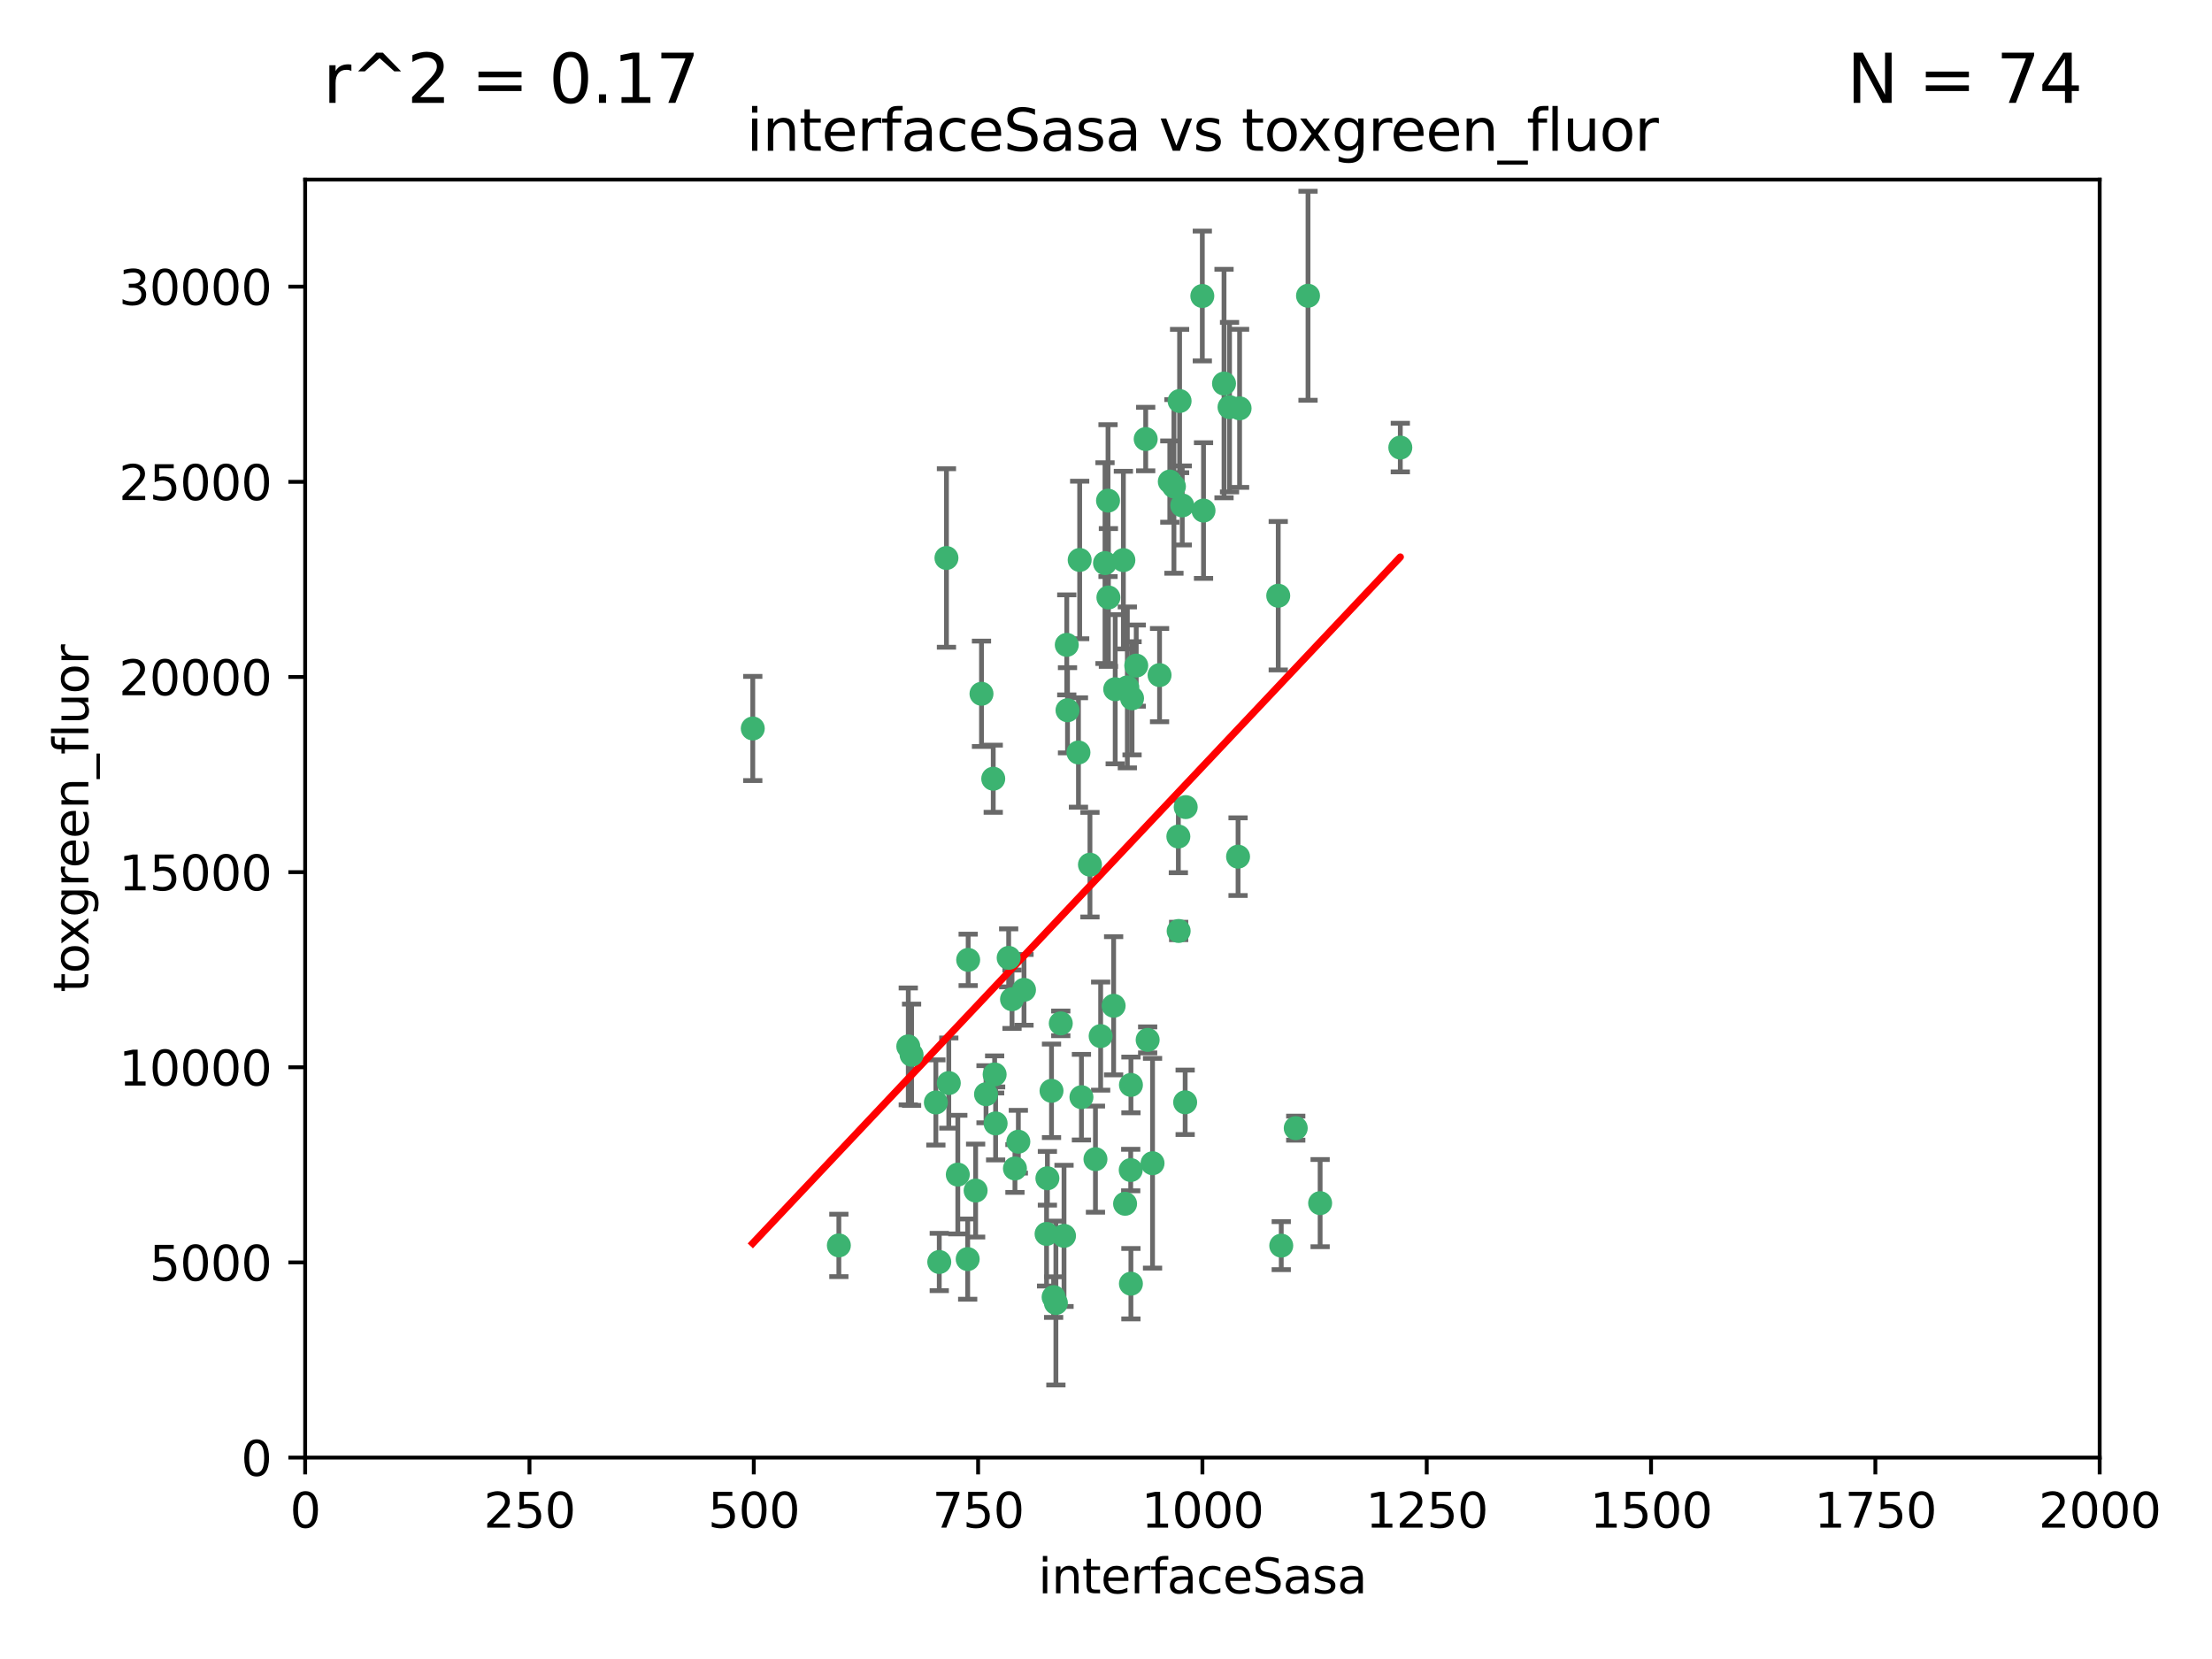 <?xml version="1.0" encoding="utf-8" standalone="no"?>
<!DOCTYPE svg PUBLIC "-//W3C//DTD SVG 1.1//EN"
  "http://www.w3.org/Graphics/SVG/1.1/DTD/svg11.dtd">
<svg xmlns:xlink="http://www.w3.org/1999/xlink" width="460.8pt" height="345.6pt" viewBox="0 0 460.8 345.6" xmlns="http://www.w3.org/2000/svg" version="1.1">
 <defs>
  <style type="text/css">*{stroke-linejoin: round; stroke-linecap: butt}</style>
 </defs>
 <g id="figure_1">
  <g id="patch_1">
   <path d="M 0 345.6 
L 460.8 345.6 
L 460.8 0 
L 0 0 
z
" style="fill: #ffffff"/>
  </g>
  <g id="axes_1">
   <g id="patch_2">
    <path d="M 63.571 303.64 
L 437.4 303.64 
L 437.4 37.411 
L 63.571 37.411 
z
" style="fill: #ffffff"/>
   </g>
   <g id="PathCollection_1">
    <defs>
     <path id="m6d97b5ea8d" d="M 0 1.118 
C 0.297 1.118 0.581 1 0.791 0.791 
C 1 0.581 1.118 0.297 1.118 0 
C 1.118 -0.297 1 -0.581 0.791 -0.791 
C 0.581 -1 0.297 -1.118 0 -1.118 
C -0.297 -1.118 -0.581 -1 -0.791 -0.791 
C -1 -0.581 -1.118 -0.297 -1.118 0 
C -1.118 0.297 -1 0.581 -0.791 0.791 
C -0.581 1 -0.297 1.118 0 1.118 
z
" style="stroke: #3cb371"/>
    </defs>
    <g clip-path="url(#p0248b4ff15)">
     <use xlink:href="#m6d97b5ea8d" x="243.693" y="100.319" style="fill: #3cb371; stroke: #3cb371"/>
     <use xlink:href="#m6d97b5ea8d" x="272.484" y="61.614" style="fill: #3cb371; stroke: #3cb371"/>
     <use xlink:href="#m6d97b5ea8d" x="266.28" y="124.1" style="fill: #3cb371; stroke: #3cb371"/>
     <use xlink:href="#m6d97b5ea8d" x="250.716" y="106.358" style="fill: #3cb371; stroke: #3cb371"/>
     <use xlink:href="#m6d97b5ea8d" x="254.987" y="79.9" style="fill: #3cb371; stroke: #3cb371"/>
     <use xlink:href="#m6d97b5ea8d" x="174.75" y="259.442" style="fill: #3cb371; stroke: #3cb371"/>
     <use xlink:href="#m6d97b5ea8d" x="258.229" y="85.062" style="fill: #3cb371; stroke: #3cb371"/>
     <use xlink:href="#m6d97b5ea8d" x="241.557" y="140.634" style="fill: #3cb371; stroke: #3cb371"/>
     <use xlink:href="#m6d97b5ea8d" x="230.194" y="117.306" style="fill: #3cb371; stroke: #3cb371"/>
     <use xlink:href="#m6d97b5ea8d" x="246.284" y="105.288" style="fill: #3cb371; stroke: #3cb371"/>
     <use xlink:href="#m6d97b5ea8d" x="244.553" y="101.33" style="fill: #3cb371; stroke: #3cb371"/>
     <use xlink:href="#m6d97b5ea8d" x="229.286" y="215.839" style="fill: #3cb371; stroke: #3cb371"/>
     <use xlink:href="#m6d97b5ea8d" x="232.318" y="143.574" style="fill: #3cb371; stroke: #3cb371"/>
     <use xlink:href="#m6d97b5ea8d" x="256.134" y="84.817" style="fill: #3cb371; stroke: #3cb371"/>
     <use xlink:href="#m6d97b5ea8d" x="234.02" y="116.682" style="fill: #3cb371; stroke: #3cb371"/>
     <use xlink:href="#m6d97b5ea8d" x="238.669" y="91.463" style="fill: #3cb371; stroke: #3cb371"/>
     <use xlink:href="#m6d97b5ea8d" x="245.731" y="83.54" style="fill: #3cb371; stroke: #3cb371"/>
     <use xlink:href="#m6d97b5ea8d" x="227.058" y="180.131" style="fill: #3cb371; stroke: #3cb371"/>
     <use xlink:href="#m6d97b5ea8d" x="266.908" y="259.488" style="fill: #3cb371; stroke: #3cb371"/>
     <use xlink:href="#m6d97b5ea8d" x="222.381" y="147.962" style="fill: #3cb371; stroke: #3cb371"/>
     <use xlink:href="#m6d97b5ea8d" x="269.927" y="235.012" style="fill: #3cb371; stroke: #3cb371"/>
     <use xlink:href="#m6d97b5ea8d" x="240.095" y="242.324" style="fill: #3cb371; stroke: #3cb371"/>
     <use xlink:href="#m6d97b5ea8d" x="291.711" y="93.237" style="fill: #3cb371; stroke: #3cb371"/>
     <use xlink:href="#m6d97b5ea8d" x="224.916" y="116.65" style="fill: #3cb371; stroke: #3cb371"/>
     <use xlink:href="#m6d97b5ea8d" x="250.465" y="61.664" style="fill: #3cb371; stroke: #3cb371"/>
     <use xlink:href="#m6d97b5ea8d" x="204.462" y="144.527" style="fill: #3cb371; stroke: #3cb371"/>
     <use xlink:href="#m6d97b5ea8d" x="201.688" y="199.958" style="fill: #3cb371; stroke: #3cb371"/>
     <use xlink:href="#m6d97b5ea8d" x="228.204" y="241.471" style="fill: #3cb371; stroke: #3cb371"/>
     <use xlink:href="#m6d97b5ea8d" x="210.123" y="199.541" style="fill: #3cb371; stroke: #3cb371"/>
     <use xlink:href="#m6d97b5ea8d" x="222.228" y="134.337" style="fill: #3cb371; stroke: #3cb371"/>
     <use xlink:href="#m6d97b5ea8d" x="230.822" y="104.293" style="fill: #3cb371; stroke: #3cb371"/>
     <use xlink:href="#m6d97b5ea8d" x="224.662" y="156.754" style="fill: #3cb371; stroke: #3cb371"/>
     <use xlink:href="#m6d97b5ea8d" x="275.007" y="250.635" style="fill: #3cb371; stroke: #3cb371"/>
     <use xlink:href="#m6d97b5ea8d" x="236.699" y="138.657" style="fill: #3cb371; stroke: #3cb371"/>
     <use xlink:href="#m6d97b5ea8d" x="230.901" y="124.464" style="fill: #3cb371; stroke: #3cb371"/>
     <use xlink:href="#m6d97b5ea8d" x="234.375" y="250.767" style="fill: #3cb371; stroke: #3cb371"/>
     <use xlink:href="#m6d97b5ea8d" x="221.654" y="257.451" style="fill: #3cb371; stroke: #3cb371"/>
     <use xlink:href="#m6d97b5ea8d" x="212.14" y="237.838" style="fill: #3cb371; stroke: #3cb371"/>
     <use xlink:href="#m6d97b5ea8d" x="195.666" y="262.896" style="fill: #3cb371; stroke: #3cb371"/>
     <use xlink:href="#m6d97b5ea8d" x="245.473" y="174.261" style="fill: #3cb371; stroke: #3cb371"/>
     <use xlink:href="#m6d97b5ea8d" x="206.91" y="162.223" style="fill: #3cb371; stroke: #3cb371"/>
     <use xlink:href="#m6d97b5ea8d" x="235.596" y="226.007" style="fill: #3cb371; stroke: #3cb371"/>
     <use xlink:href="#m6d97b5ea8d" x="235.59" y="267.417" style="fill: #3cb371; stroke: #3cb371"/>
     <use xlink:href="#m6d97b5ea8d" x="201.587" y="262.293" style="fill: #3cb371; stroke: #3cb371"/>
     <use xlink:href="#m6d97b5ea8d" x="219.488" y="270.21" style="fill: #3cb371; stroke: #3cb371"/>
     <use xlink:href="#m6d97b5ea8d" x="189.211" y="217.987" style="fill: #3cb371; stroke: #3cb371"/>
     <use xlink:href="#m6d97b5ea8d" x="203.241" y="248.016" style="fill: #3cb371; stroke: #3cb371"/>
     <use xlink:href="#m6d97b5ea8d" x="219.05" y="227.238" style="fill: #3cb371; stroke: #3cb371"/>
     <use xlink:href="#m6d97b5ea8d" x="245.536" y="193.94" style="fill: #3cb371; stroke: #3cb371"/>
     <use xlink:href="#m6d97b5ea8d" x="239.078" y="216.63" style="fill: #3cb371; stroke: #3cb371"/>
     <use xlink:href="#m6d97b5ea8d" x="231.989" y="209.522" style="fill: #3cb371; stroke: #3cb371"/>
     <use xlink:href="#m6d97b5ea8d" x="220.981" y="213.19" style="fill: #3cb371; stroke: #3cb371"/>
     <use xlink:href="#m6d97b5ea8d" x="213.318" y="206.203" style="fill: #3cb371; stroke: #3cb371"/>
     <use xlink:href="#m6d97b5ea8d" x="235.826" y="145.468" style="fill: #3cb371; stroke: #3cb371"/>
     <use xlink:href="#m6d97b5ea8d" x="246.891" y="229.628" style="fill: #3cb371; stroke: #3cb371"/>
     <use xlink:href="#m6d97b5ea8d" x="257.91" y="178.461" style="fill: #3cb371; stroke: #3cb371"/>
     <use xlink:href="#m6d97b5ea8d" x="194.959" y="229.663" style="fill: #3cb371; stroke: #3cb371"/>
     <use xlink:href="#m6d97b5ea8d" x="218.192" y="245.459" style="fill: #3cb371; stroke: #3cb371"/>
     <use xlink:href="#m6d97b5ea8d" x="247.005" y="168.134" style="fill: #3cb371; stroke: #3cb371"/>
     <use xlink:href="#m6d97b5ea8d" x="219.963" y="271.445" style="fill: #3cb371; stroke: #3cb371"/>
     <use xlink:href="#m6d97b5ea8d" x="189.899" y="219.726" style="fill: #3cb371; stroke: #3cb371"/>
     <use xlink:href="#m6d97b5ea8d" x="210.824" y="208.158" style="fill: #3cb371; stroke: #3cb371"/>
     <use xlink:href="#m6d97b5ea8d" x="205.407" y="227.947" style="fill: #3cb371; stroke: #3cb371"/>
     <use xlink:href="#m6d97b5ea8d" x="234.846" y="143.2" style="fill: #3cb371; stroke: #3cb371"/>
     <use xlink:href="#m6d97b5ea8d" x="197.163" y="116.24" style="fill: #3cb371; stroke: #3cb371"/>
     <use xlink:href="#m6d97b5ea8d" x="225.284" y="228.56" style="fill: #3cb371; stroke: #3cb371"/>
     <use xlink:href="#m6d97b5ea8d" x="218.019" y="257.051" style="fill: #3cb371; stroke: #3cb371"/>
     <use xlink:href="#m6d97b5ea8d" x="211.432" y="243.416" style="fill: #3cb371; stroke: #3cb371"/>
     <use xlink:href="#m6d97b5ea8d" x="199.529" y="244.691" style="fill: #3cb371; stroke: #3cb371"/>
     <use xlink:href="#m6d97b5ea8d" x="235.549" y="243.742" style="fill: #3cb371; stroke: #3cb371"/>
     <use xlink:href="#m6d97b5ea8d" x="197.651" y="225.621" style="fill: #3cb371; stroke: #3cb371"/>
     <use xlink:href="#m6d97b5ea8d" x="207.406" y="234.031" style="fill: #3cb371; stroke: #3cb371"/>
     <use xlink:href="#m6d97b5ea8d" x="207.202" y="223.827" style="fill: #3cb371; stroke: #3cb371"/>
     <use xlink:href="#m6d97b5ea8d" x="156.817" y="151.755" style="fill: #3cb371; stroke: #3cb371"/>
    </g>
   </g>
   <g id="matplotlib.axis_1">
    <g id="xtick_1">
     <g id="line2d_1">
      <defs>
       <path id="m5bcdd6814c" d="M 0 0 
L 0 3.5 
" style="stroke: #000000; stroke-width: 0.8"/>
      </defs>
      <g>
       <use xlink:href="#m5bcdd6814c" x="63.571" y="303.64" style="stroke: #000000; stroke-width: 0.8"/>
      </g>
     </g>
     <g id="text_1">
      <!-- 0 -->
      <g transform="translate(60.39 318.238)scale(0.1 -0.1)">
       <defs>
        <path id="DejaVuSans-30" d="M 2034 4250 
Q 1547 4250 1301 3770 
Q 1056 3291 1056 2328 
Q 1056 1369 1301 889 
Q 1547 409 2034 409 
Q 2525 409 2770 889 
Q 3016 1369 3016 2328 
Q 3016 3291 2770 3770 
Q 2525 4250 2034 4250 
z
M 2034 4750 
Q 2819 4750 3233 4129 
Q 3647 3509 3647 2328 
Q 3647 1150 3233 529 
Q 2819 -91 2034 -91 
Q 1250 -91 836 529 
Q 422 1150 422 2328 
Q 422 3509 836 4129 
Q 1250 4750 2034 4750 
z
" transform="scale(0.016)"/>
       </defs>
       <use xlink:href="#DejaVuSans-30"/>
      </g>
     </g>
    </g>
    <g id="xtick_2">
     <g id="line2d_2">
      <g>
       <use xlink:href="#m5bcdd6814c" x="110.3" y="303.64" style="stroke: #000000; stroke-width: 0.8"/>
      </g>
     </g>
     <g id="text_2">
      <!-- 250 -->
      <g transform="translate(100.756 318.238)scale(0.1 -0.1)">
       <defs>
        <path id="DejaVuSans-32" d="M 1228 531 
L 3431 531 
L 3431 0 
L 469 0 
L 469 531 
Q 828 903 1448 1529 
Q 2069 2156 2228 2338 
Q 2531 2678 2651 2914 
Q 2772 3150 2772 3378 
Q 2772 3750 2511 3984 
Q 2250 4219 1831 4219 
Q 1534 4219 1204 4116 
Q 875 4013 500 3803 
L 500 4441 
Q 881 4594 1212 4672 
Q 1544 4750 1819 4750 
Q 2544 4750 2975 4387 
Q 3406 4025 3406 3419 
Q 3406 3131 3298 2873 
Q 3191 2616 2906 2266 
Q 2828 2175 2409 1742 
Q 1991 1309 1228 531 
z
" transform="scale(0.016)"/>
        <path id="DejaVuSans-35" d="M 691 4666 
L 3169 4666 
L 3169 4134 
L 1269 4134 
L 1269 2991 
Q 1406 3038 1543 3061 
Q 1681 3084 1819 3084 
Q 2600 3084 3056 2656 
Q 3513 2228 3513 1497 
Q 3513 744 3044 326 
Q 2575 -91 1722 -91 
Q 1428 -91 1123 -41 
Q 819 9 494 109 
L 494 744 
Q 775 591 1075 516 
Q 1375 441 1709 441 
Q 2250 441 2565 725 
Q 2881 1009 2881 1497 
Q 2881 1984 2565 2268 
Q 2250 2553 1709 2553 
Q 1456 2553 1204 2497 
Q 953 2441 691 2322 
L 691 4666 
z
" transform="scale(0.016)"/>
       </defs>
       <use xlink:href="#DejaVuSans-32"/>
       <use xlink:href="#DejaVuSans-35" x="63.623"/>
       <use xlink:href="#DejaVuSans-30" x="127.246"/>
      </g>
     </g>
    </g>
    <g id="xtick_3">
     <g id="line2d_3">
      <g>
       <use xlink:href="#m5bcdd6814c" x="157.028" y="303.64" style="stroke: #000000; stroke-width: 0.8"/>
      </g>
     </g>
     <g id="text_3">
      <!-- 500 -->
      <g transform="translate(147.485 318.238)scale(0.1 -0.1)">
       <use xlink:href="#DejaVuSans-35"/>
       <use xlink:href="#DejaVuSans-30" x="63.623"/>
       <use xlink:href="#DejaVuSans-30" x="127.246"/>
      </g>
     </g>
    </g>
    <g id="xtick_4">
     <g id="line2d_4">
      <g>
       <use xlink:href="#m5bcdd6814c" x="203.757" y="303.64" style="stroke: #000000; stroke-width: 0.8"/>
      </g>
     </g>
     <g id="text_4">
      <!-- 750 -->
      <g transform="translate(194.213 318.238)scale(0.1 -0.1)">
       <defs>
        <path id="DejaVuSans-37" d="M 525 4666 
L 3525 4666 
L 3525 4397 
L 1831 0 
L 1172 0 
L 2766 4134 
L 525 4134 
L 525 4666 
z
" transform="scale(0.016)"/>
       </defs>
       <use xlink:href="#DejaVuSans-37"/>
       <use xlink:href="#DejaVuSans-35" x="63.623"/>
       <use xlink:href="#DejaVuSans-30" x="127.246"/>
      </g>
     </g>
    </g>
    <g id="xtick_5">
     <g id="line2d_5">
      <g>
       <use xlink:href="#m5bcdd6814c" x="250.486" y="303.64" style="stroke: #000000; stroke-width: 0.8"/>
      </g>
     </g>
     <g id="text_5">
      <!-- 1000 -->
      <g transform="translate(237.761 318.238)scale(0.1 -0.1)">
       <defs>
        <path id="DejaVuSans-31" d="M 794 531 
L 1825 531 
L 1825 4091 
L 703 3866 
L 703 4441 
L 1819 4666 
L 2450 4666 
L 2450 531 
L 3481 531 
L 3481 0 
L 794 0 
L 794 531 
z
" transform="scale(0.016)"/>
       </defs>
       <use xlink:href="#DejaVuSans-31"/>
       <use xlink:href="#DejaVuSans-30" x="63.623"/>
       <use xlink:href="#DejaVuSans-30" x="127.246"/>
       <use xlink:href="#DejaVuSans-30" x="190.869"/>
      </g>
     </g>
    </g>
    <g id="xtick_6">
     <g id="line2d_6">
      <g>
       <use xlink:href="#m5bcdd6814c" x="297.214" y="303.64" style="stroke: #000000; stroke-width: 0.8"/>
      </g>
     </g>
     <g id="text_6">
      <!-- 1250 -->
      <g transform="translate(284.489 318.238)scale(0.1 -0.1)">
       <use xlink:href="#DejaVuSans-31"/>
       <use xlink:href="#DejaVuSans-32" x="63.623"/>
       <use xlink:href="#DejaVuSans-35" x="127.246"/>
       <use xlink:href="#DejaVuSans-30" x="190.869"/>
      </g>
     </g>
    </g>
    <g id="xtick_7">
     <g id="line2d_7">
      <g>
       <use xlink:href="#m5bcdd6814c" x="343.943" y="303.64" style="stroke: #000000; stroke-width: 0.8"/>
      </g>
     </g>
     <g id="text_7">
      <!-- 1500 -->
      <g transform="translate(331.218 318.238)scale(0.1 -0.1)">
       <use xlink:href="#DejaVuSans-31"/>
       <use xlink:href="#DejaVuSans-35" x="63.623"/>
       <use xlink:href="#DejaVuSans-30" x="127.246"/>
       <use xlink:href="#DejaVuSans-30" x="190.869"/>
      </g>
     </g>
    </g>
    <g id="xtick_8">
     <g id="line2d_8">
      <g>
       <use xlink:href="#m5bcdd6814c" x="390.671" y="303.64" style="stroke: #000000; stroke-width: 0.8"/>
      </g>
     </g>
     <g id="text_8">
      <!-- 1750 -->
      <g transform="translate(377.946 318.238)scale(0.1 -0.1)">
       <use xlink:href="#DejaVuSans-31"/>
       <use xlink:href="#DejaVuSans-37" x="63.623"/>
       <use xlink:href="#DejaVuSans-35" x="127.246"/>
       <use xlink:href="#DejaVuSans-30" x="190.869"/>
      </g>
     </g>
    </g>
    <g id="xtick_9">
     <g id="line2d_9">
      <g>
       <use xlink:href="#m5bcdd6814c" x="437.4" y="303.64" style="stroke: #000000; stroke-width: 0.8"/>
      </g>
     </g>
     <g id="text_9">
      <!-- 2000 -->
      <g transform="translate(424.675 318.238)scale(0.1 -0.1)">
       <use xlink:href="#DejaVuSans-32"/>
       <use xlink:href="#DejaVuSans-30" x="63.623"/>
       <use xlink:href="#DejaVuSans-30" x="127.246"/>
       <use xlink:href="#DejaVuSans-30" x="190.869"/>
      </g>
     </g>
    </g>
    <g id="text_10">
     <!-- interfaceSasa -->
     <g transform="translate(216.279 331.917)scale(0.1 -0.1)">
      <defs>
       <path id="DejaVuSans-69" d="M 603 3500 
L 1178 3500 
L 1178 0 
L 603 0 
L 603 3500 
z
M 603 4863 
L 1178 4863 
L 1178 4134 
L 603 4134 
L 603 4863 
z
" transform="scale(0.016)"/>
       <path id="DejaVuSans-6e" d="M 3513 2113 
L 3513 0 
L 2938 0 
L 2938 2094 
Q 2938 2591 2744 2837 
Q 2550 3084 2163 3084 
Q 1697 3084 1428 2787 
Q 1159 2491 1159 1978 
L 1159 0 
L 581 0 
L 581 3500 
L 1159 3500 
L 1159 2956 
Q 1366 3272 1645 3428 
Q 1925 3584 2291 3584 
Q 2894 3584 3203 3211 
Q 3513 2838 3513 2113 
z
" transform="scale(0.016)"/>
       <path id="DejaVuSans-74" d="M 1172 4494 
L 1172 3500 
L 2356 3500 
L 2356 3053 
L 1172 3053 
L 1172 1153 
Q 1172 725 1289 603 
Q 1406 481 1766 481 
L 2356 481 
L 2356 0 
L 1766 0 
Q 1100 0 847 248 
Q 594 497 594 1153 
L 594 3053 
L 172 3053 
L 172 3500 
L 594 3500 
L 594 4494 
L 1172 4494 
z
" transform="scale(0.016)"/>
       <path id="DejaVuSans-65" d="M 3597 1894 
L 3597 1613 
L 953 1613 
Q 991 1019 1311 708 
Q 1631 397 2203 397 
Q 2534 397 2845 478 
Q 3156 559 3463 722 
L 3463 178 
Q 3153 47 2828 -22 
Q 2503 -91 2169 -91 
Q 1331 -91 842 396 
Q 353 884 353 1716 
Q 353 2575 817 3079 
Q 1281 3584 2069 3584 
Q 2775 3584 3186 3129 
Q 3597 2675 3597 1894 
z
M 3022 2063 
Q 3016 2534 2758 2815 
Q 2500 3097 2075 3097 
Q 1594 3097 1305 2825 
Q 1016 2553 972 2059 
L 3022 2063 
z
" transform="scale(0.016)"/>
       <path id="DejaVuSans-72" d="M 2631 2963 
Q 2534 3019 2420 3045 
Q 2306 3072 2169 3072 
Q 1681 3072 1420 2755 
Q 1159 2438 1159 1844 
L 1159 0 
L 581 0 
L 581 3500 
L 1159 3500 
L 1159 2956 
Q 1341 3275 1631 3429 
Q 1922 3584 2338 3584 
Q 2397 3584 2469 3576 
Q 2541 3569 2628 3553 
L 2631 2963 
z
" transform="scale(0.016)"/>
       <path id="DejaVuSans-66" d="M 2375 4863 
L 2375 4384 
L 1825 4384 
Q 1516 4384 1395 4259 
Q 1275 4134 1275 3809 
L 1275 3500 
L 2222 3500 
L 2222 3053 
L 1275 3053 
L 1275 0 
L 697 0 
L 697 3053 
L 147 3053 
L 147 3500 
L 697 3500 
L 697 3744 
Q 697 4328 969 4595 
Q 1241 4863 1831 4863 
L 2375 4863 
z
" transform="scale(0.016)"/>
       <path id="DejaVuSans-61" d="M 2194 1759 
Q 1497 1759 1228 1600 
Q 959 1441 959 1056 
Q 959 750 1161 570 
Q 1363 391 1709 391 
Q 2188 391 2477 730 
Q 2766 1069 2766 1631 
L 2766 1759 
L 2194 1759 
z
M 3341 1997 
L 3341 0 
L 2766 0 
L 2766 531 
Q 2569 213 2275 61 
Q 1981 -91 1556 -91 
Q 1019 -91 701 211 
Q 384 513 384 1019 
Q 384 1609 779 1909 
Q 1175 2209 1959 2209 
L 2766 2209 
L 2766 2266 
Q 2766 2663 2505 2880 
Q 2244 3097 1772 3097 
Q 1472 3097 1187 3025 
Q 903 2953 641 2809 
L 641 3341 
Q 956 3463 1253 3523 
Q 1550 3584 1831 3584 
Q 2591 3584 2966 3190 
Q 3341 2797 3341 1997 
z
" transform="scale(0.016)"/>
       <path id="DejaVuSans-63" d="M 3122 3366 
L 3122 2828 
Q 2878 2963 2633 3030 
Q 2388 3097 2138 3097 
Q 1578 3097 1268 2742 
Q 959 2388 959 1747 
Q 959 1106 1268 751 
Q 1578 397 2138 397 
Q 2388 397 2633 464 
Q 2878 531 3122 666 
L 3122 134 
Q 2881 22 2623 -34 
Q 2366 -91 2075 -91 
Q 1284 -91 818 406 
Q 353 903 353 1747 
Q 353 2603 823 3093 
Q 1294 3584 2113 3584 
Q 2378 3584 2631 3529 
Q 2884 3475 3122 3366 
z
" transform="scale(0.016)"/>
       <path id="DejaVuSans-53" d="M 3425 4513 
L 3425 3897 
Q 3066 4069 2747 4153 
Q 2428 4238 2131 4238 
Q 1616 4238 1336 4038 
Q 1056 3838 1056 3469 
Q 1056 3159 1242 3001 
Q 1428 2844 1947 2747 
L 2328 2669 
Q 3034 2534 3370 2195 
Q 3706 1856 3706 1288 
Q 3706 609 3251 259 
Q 2797 -91 1919 -91 
Q 1588 -91 1214 -16 
Q 841 59 441 206 
L 441 856 
Q 825 641 1194 531 
Q 1563 422 1919 422 
Q 2459 422 2753 634 
Q 3047 847 3047 1241 
Q 3047 1584 2836 1778 
Q 2625 1972 2144 2069 
L 1759 2144 
Q 1053 2284 737 2584 
Q 422 2884 422 3419 
Q 422 4038 858 4394 
Q 1294 4750 2059 4750 
Q 2388 4750 2728 4690 
Q 3069 4631 3425 4513 
z
" transform="scale(0.016)"/>
       <path id="DejaVuSans-73" d="M 2834 3397 
L 2834 2853 
Q 2591 2978 2328 3040 
Q 2066 3103 1784 3103 
Q 1356 3103 1142 2972 
Q 928 2841 928 2578 
Q 928 2378 1081 2264 
Q 1234 2150 1697 2047 
L 1894 2003 
Q 2506 1872 2764 1633 
Q 3022 1394 3022 966 
Q 3022 478 2636 193 
Q 2250 -91 1575 -91 
Q 1294 -91 989 -36 
Q 684 19 347 128 
L 347 722 
Q 666 556 975 473 
Q 1284 391 1588 391 
Q 1994 391 2212 530 
Q 2431 669 2431 922 
Q 2431 1156 2273 1281 
Q 2116 1406 1581 1522 
L 1381 1569 
Q 847 1681 609 1914 
Q 372 2147 372 2553 
Q 372 3047 722 3315 
Q 1072 3584 1716 3584 
Q 2034 3584 2315 3537 
Q 2597 3491 2834 3397 
z
" transform="scale(0.016)"/>
      </defs>
      <use xlink:href="#DejaVuSans-69"/>
      <use xlink:href="#DejaVuSans-6e" x="27.783"/>
      <use xlink:href="#DejaVuSans-74" x="91.162"/>
      <use xlink:href="#DejaVuSans-65" x="130.371"/>
      <use xlink:href="#DejaVuSans-72" x="191.895"/>
      <use xlink:href="#DejaVuSans-66" x="233.008"/>
      <use xlink:href="#DejaVuSans-61" x="268.213"/>
      <use xlink:href="#DejaVuSans-63" x="329.492"/>
      <use xlink:href="#DejaVuSans-65" x="384.473"/>
      <use xlink:href="#DejaVuSans-53" x="445.996"/>
      <use xlink:href="#DejaVuSans-61" x="509.473"/>
      <use xlink:href="#DejaVuSans-73" x="570.752"/>
      <use xlink:href="#DejaVuSans-61" x="622.852"/>
     </g>
    </g>
   </g>
   <g id="matplotlib.axis_2">
    <g id="ytick_1">
     <g id="line2d_10">
      <defs>
       <path id="mc11e0b6b59" d="M 0 0 
L -3.5 0 
" style="stroke: #000000; stroke-width: 0.8"/>
      </defs>
      <g>
       <use xlink:href="#mc11e0b6b59" x="63.571" y="303.64" style="stroke: #000000; stroke-width: 0.8"/>
      </g>
     </g>
     <g id="text_11">
      <!-- 0 -->
      <g transform="translate(50.209 307.439)scale(0.1 -0.1)">
       <use xlink:href="#DejaVuSans-30"/>
      </g>
     </g>
    </g>
    <g id="ytick_2">
     <g id="line2d_11">
      <g>
       <use xlink:href="#mc11e0b6b59" x="63.571" y="262.986" style="stroke: #000000; stroke-width: 0.8"/>
      </g>
     </g>
     <g id="text_12">
      <!-- 5000 -->
      <g transform="translate(31.121 266.786)scale(0.1 -0.1)">
       <use xlink:href="#DejaVuSans-35"/>
       <use xlink:href="#DejaVuSans-30" x="63.623"/>
       <use xlink:href="#DejaVuSans-30" x="127.246"/>
       <use xlink:href="#DejaVuSans-30" x="190.869"/>
      </g>
     </g>
    </g>
    <g id="ytick_3">
     <g id="line2d_12">
      <g>
       <use xlink:href="#mc11e0b6b59" x="63.571" y="222.333" style="stroke: #000000; stroke-width: 0.8"/>
      </g>
     </g>
     <g id="text_13">
      <!-- 10000 -->
      <g transform="translate(24.759 226.132)scale(0.1 -0.1)">
       <use xlink:href="#DejaVuSans-31"/>
       <use xlink:href="#DejaVuSans-30" x="63.623"/>
       <use xlink:href="#DejaVuSans-30" x="127.246"/>
       <use xlink:href="#DejaVuSans-30" x="190.869"/>
       <use xlink:href="#DejaVuSans-30" x="254.492"/>
      </g>
     </g>
    </g>
    <g id="ytick_4">
     <g id="line2d_13">
      <g>
       <use xlink:href="#mc11e0b6b59" x="63.571" y="181.679" style="stroke: #000000; stroke-width: 0.8"/>
      </g>
     </g>
     <g id="text_14">
      <!-- 15000 -->
      <g transform="translate(24.759 185.478)scale(0.1 -0.1)">
       <use xlink:href="#DejaVuSans-31"/>
       <use xlink:href="#DejaVuSans-35" x="63.623"/>
       <use xlink:href="#DejaVuSans-30" x="127.246"/>
       <use xlink:href="#DejaVuSans-30" x="190.869"/>
       <use xlink:href="#DejaVuSans-30" x="254.492"/>
      </g>
     </g>
    </g>
    <g id="ytick_5">
     <g id="line2d_14">
      <g>
       <use xlink:href="#mc11e0b6b59" x="63.571" y="141.026" style="stroke: #000000; stroke-width: 0.8"/>
      </g>
     </g>
     <g id="text_15">
      <!-- 20000 -->
      <g transform="translate(24.759 144.825)scale(0.1 -0.1)">
       <use xlink:href="#DejaVuSans-32"/>
       <use xlink:href="#DejaVuSans-30" x="63.623"/>
       <use xlink:href="#DejaVuSans-30" x="127.246"/>
       <use xlink:href="#DejaVuSans-30" x="190.869"/>
       <use xlink:href="#DejaVuSans-30" x="254.492"/>
      </g>
     </g>
    </g>
    <g id="ytick_6">
     <g id="line2d_15">
      <g>
       <use xlink:href="#mc11e0b6b59" x="63.571" y="100.372" style="stroke: #000000; stroke-width: 0.8"/>
      </g>
     </g>
     <g id="text_16">
      <!-- 25000 -->
      <g transform="translate(24.759 104.171)scale(0.1 -0.1)">
       <use xlink:href="#DejaVuSans-32"/>
       <use xlink:href="#DejaVuSans-35" x="63.623"/>
       <use xlink:href="#DejaVuSans-30" x="127.246"/>
       <use xlink:href="#DejaVuSans-30" x="190.869"/>
       <use xlink:href="#DejaVuSans-30" x="254.492"/>
      </g>
     </g>
    </g>
    <g id="ytick_7">
     <g id="line2d_16">
      <g>
       <use xlink:href="#mc11e0b6b59" x="63.571" y="59.718" style="stroke: #000000; stroke-width: 0.8"/>
      </g>
     </g>
     <g id="text_17">
      <!-- 30000 -->
      <g transform="translate(24.759 63.518)scale(0.1 -0.1)">
       <defs>
        <path id="DejaVuSans-33" d="M 2597 2516 
Q 3050 2419 3304 2112 
Q 3559 1806 3559 1356 
Q 3559 666 3084 287 
Q 2609 -91 1734 -91 
Q 1441 -91 1130 -33 
Q 819 25 488 141 
L 488 750 
Q 750 597 1062 519 
Q 1375 441 1716 441 
Q 2309 441 2620 675 
Q 2931 909 2931 1356 
Q 2931 1769 2642 2001 
Q 2353 2234 1838 2234 
L 1294 2234 
L 1294 2753 
L 1863 2753 
Q 2328 2753 2575 2939 
Q 2822 3125 2822 3475 
Q 2822 3834 2567 4026 
Q 2313 4219 1838 4219 
Q 1578 4219 1281 4162 
Q 984 4106 628 3988 
L 628 4550 
Q 988 4650 1302 4700 
Q 1616 4750 1894 4750 
Q 2613 4750 3031 4423 
Q 3450 4097 3450 3541 
Q 3450 3153 3228 2886 
Q 3006 2619 2597 2516 
z
" transform="scale(0.016)"/>
       </defs>
       <use xlink:href="#DejaVuSans-33"/>
       <use xlink:href="#DejaVuSans-30" x="63.623"/>
       <use xlink:href="#DejaVuSans-30" x="127.246"/>
       <use xlink:href="#DejaVuSans-30" x="190.869"/>
       <use xlink:href="#DejaVuSans-30" x="254.492"/>
      </g>
     </g>
    </g>
    <g id="text_18">
     <!-- toxgreen_fluor -->
     <g transform="translate(18.401 206.72)rotate(-90)scale(0.1 -0.1)">
      <defs>
       <path id="DejaVuSans-6f" d="M 1959 3097 
Q 1497 3097 1228 2736 
Q 959 2375 959 1747 
Q 959 1119 1226 758 
Q 1494 397 1959 397 
Q 2419 397 2687 759 
Q 2956 1122 2956 1747 
Q 2956 2369 2687 2733 
Q 2419 3097 1959 3097 
z
M 1959 3584 
Q 2709 3584 3137 3096 
Q 3566 2609 3566 1747 
Q 3566 888 3137 398 
Q 2709 -91 1959 -91 
Q 1206 -91 779 398 
Q 353 888 353 1747 
Q 353 2609 779 3096 
Q 1206 3584 1959 3584 
z
" transform="scale(0.016)"/>
       <path id="DejaVuSans-78" d="M 3513 3500 
L 2247 1797 
L 3578 0 
L 2900 0 
L 1881 1375 
L 863 0 
L 184 0 
L 1544 1831 
L 300 3500 
L 978 3500 
L 1906 2253 
L 2834 3500 
L 3513 3500 
z
" transform="scale(0.016)"/>
       <path id="DejaVuSans-67" d="M 2906 1791 
Q 2906 2416 2648 2759 
Q 2391 3103 1925 3103 
Q 1463 3103 1205 2759 
Q 947 2416 947 1791 
Q 947 1169 1205 825 
Q 1463 481 1925 481 
Q 2391 481 2648 825 
Q 2906 1169 2906 1791 
z
M 3481 434 
Q 3481 -459 3084 -895 
Q 2688 -1331 1869 -1331 
Q 1566 -1331 1297 -1286 
Q 1028 -1241 775 -1147 
L 775 -588 
Q 1028 -725 1275 -790 
Q 1522 -856 1778 -856 
Q 2344 -856 2625 -561 
Q 2906 -266 2906 331 
L 2906 616 
Q 2728 306 2450 153 
Q 2172 0 1784 0 
Q 1141 0 747 490 
Q 353 981 353 1791 
Q 353 2603 747 3093 
Q 1141 3584 1784 3584 
Q 2172 3584 2450 3431 
Q 2728 3278 2906 2969 
L 2906 3500 
L 3481 3500 
L 3481 434 
z
" transform="scale(0.016)"/>
       <path id="DejaVuSans-5f" d="M 3263 -1063 
L 3263 -1509 
L -63 -1509 
L -63 -1063 
L 3263 -1063 
z
" transform="scale(0.016)"/>
       <path id="DejaVuSans-6c" d="M 603 4863 
L 1178 4863 
L 1178 0 
L 603 0 
L 603 4863 
z
" transform="scale(0.016)"/>
       <path id="DejaVuSans-75" d="M 544 1381 
L 544 3500 
L 1119 3500 
L 1119 1403 
Q 1119 906 1312 657 
Q 1506 409 1894 409 
Q 2359 409 2629 706 
Q 2900 1003 2900 1516 
L 2900 3500 
L 3475 3500 
L 3475 0 
L 2900 0 
L 2900 538 
Q 2691 219 2414 64 
Q 2138 -91 1772 -91 
Q 1169 -91 856 284 
Q 544 659 544 1381 
z
M 1991 3584 
L 1991 3584 
z
" transform="scale(0.016)"/>
      </defs>
      <use xlink:href="#DejaVuSans-74"/>
      <use xlink:href="#DejaVuSans-6f" x="39.209"/>
      <use xlink:href="#DejaVuSans-78" x="97.266"/>
      <use xlink:href="#DejaVuSans-67" x="156.445"/>
      <use xlink:href="#DejaVuSans-72" x="219.922"/>
      <use xlink:href="#DejaVuSans-65" x="258.785"/>
      <use xlink:href="#DejaVuSans-65" x="320.309"/>
      <use xlink:href="#DejaVuSans-6e" x="381.832"/>
      <use xlink:href="#DejaVuSans-5f" x="445.211"/>
      <use xlink:href="#DejaVuSans-66" x="495.211"/>
      <use xlink:href="#DejaVuSans-6c" x="530.416"/>
      <use xlink:href="#DejaVuSans-75" x="558.199"/>
      <use xlink:href="#DejaVuSans-6f" x="621.578"/>
      <use xlink:href="#DejaVuSans-72" x="682.76"/>
     </g>
    </g>
   </g>
   <g id="LineCollection_1">
    <path d="M 243.693 108.787 
L 243.693 91.852 
" clip-path="url(#p0248b4ff15)" style="fill: none; stroke: #696969"/>
    <path d="M 272.484 83.38 
L 272.484 39.848 
" clip-path="url(#p0248b4ff15)" style="fill: none; stroke: #696969"/>
    <path d="M 266.28 139.562 
L 266.28 108.638 
" clip-path="url(#p0248b4ff15)" style="fill: none; stroke: #696969"/>
    <path d="M 250.716 120.489 
L 250.716 92.227 
" clip-path="url(#p0248b4ff15)" style="fill: none; stroke: #696969"/>
    <path d="M 254.987 103.698 
L 254.987 56.102 
" clip-path="url(#p0248b4ff15)" style="fill: none; stroke: #696969"/>
    <path d="M 174.75 265.941 
L 174.75 252.944 
" clip-path="url(#p0248b4ff15)" style="fill: none; stroke: #696969"/>
    <path d="M 258.229 101.528 
L 258.229 68.595 
" clip-path="url(#p0248b4ff15)" style="fill: none; stroke: #696969"/>
    <path d="M 241.557 150.349 
L 241.557 130.92 
" clip-path="url(#p0248b4ff15)" style="fill: none; stroke: #696969"/>
    <path d="M 230.194 138.218 
L 230.194 96.393 
" clip-path="url(#p0248b4ff15)" style="fill: none; stroke: #696969"/>
    <path d="M 246.284 113.522 
L 246.284 97.054 
" clip-path="url(#p0248b4ff15)" style="fill: none; stroke: #696969"/>
    <path d="M 244.553 119.415 
L 244.553 83.245 
" clip-path="url(#p0248b4ff15)" style="fill: none; stroke: #696969"/>
    <path d="M 229.286 227.104 
L 229.286 204.574 
" clip-path="url(#p0248b4ff15)" style="fill: none; stroke: #696969"/>
    <path d="M 232.318 159.116 
L 232.318 128.031 
" clip-path="url(#p0248b4ff15)" style="fill: none; stroke: #696969"/>
    <path d="M 256.134 102.476 
L 256.134 67.157 
" clip-path="url(#p0248b4ff15)" style="fill: none; stroke: #696969"/>
    <path d="M 234.02 135.19 
L 234.02 98.175 
" clip-path="url(#p0248b4ff15)" style="fill: none; stroke: #696969"/>
    <path d="M 238.669 98.075 
L 238.669 84.85 
" clip-path="url(#p0248b4ff15)" style="fill: none; stroke: #696969"/>
    <path d="M 245.731 98.468 
L 245.731 68.613 
" clip-path="url(#p0248b4ff15)" style="fill: none; stroke: #696969"/>
    <path d="M 227.058 191.021 
L 227.058 169.24 
" clip-path="url(#p0248b4ff15)" style="fill: none; stroke: #696969"/>
    <path d="M 266.908 264.487 
L 266.908 254.489 
" clip-path="url(#p0248b4ff15)" style="fill: none; stroke: #696969"/>
    <path d="M 222.381 156.838 
L 222.381 139.086 
" clip-path="url(#p0248b4ff15)" style="fill: none; stroke: #696969"/>
    <path d="M 269.927 237.516 
L 269.927 232.507 
" clip-path="url(#p0248b4ff15)" style="fill: none; stroke: #696969"/>
    <path d="M 240.095 264.166 
L 240.095 220.481 
" clip-path="url(#p0248b4ff15)" style="fill: none; stroke: #696969"/>
    <path d="M 291.711 98.3 
L 291.711 88.175 
" clip-path="url(#p0248b4ff15)" style="fill: none; stroke: #696969"/>
    <path d="M 224.916 133.058 
L 224.916 100.243 
" clip-path="url(#p0248b4ff15)" style="fill: none; stroke: #696969"/>
    <path d="M 250.465 75.185 
L 250.465 48.142 
" clip-path="url(#p0248b4ff15)" style="fill: none; stroke: #696969"/>
    <path d="M 204.462 155.498 
L 204.462 133.556 
" clip-path="url(#p0248b4ff15)" style="fill: none; stroke: #696969"/>
    <path d="M 201.688 205.31 
L 201.688 194.605 
" clip-path="url(#p0248b4ff15)" style="fill: none; stroke: #696969"/>
    <path d="M 228.204 252.525 
L 228.204 230.416 
" clip-path="url(#p0248b4ff15)" style="fill: none; stroke: #696969"/>
    <path d="M 210.123 205.585 
L 210.123 193.497 
" clip-path="url(#p0248b4ff15)" style="fill: none; stroke: #696969"/>
    <path d="M 222.228 144.76 
L 222.228 123.915 
" clip-path="url(#p0248b4ff15)" style="fill: none; stroke: #696969"/>
    <path d="M 230.822 120.111 
L 230.822 88.475 
" clip-path="url(#p0248b4ff15)" style="fill: none; stroke: #696969"/>
    <path d="M 224.662 168.148 
L 224.662 145.359 
" clip-path="url(#p0248b4ff15)" style="fill: none; stroke: #696969"/>
    <path d="M 275.007 259.717 
L 275.007 241.553 
" clip-path="url(#p0248b4ff15)" style="fill: none; stroke: #696969"/>
    <path d="M 236.699 147.112 
L 236.699 130.202 
" clip-path="url(#p0248b4ff15)" style="fill: none; stroke: #696969"/>
    <path d="M 230.901 138.816 
L 230.901 110.112 
" clip-path="url(#p0248b4ff15)" style="fill: none; stroke: #696969"/>
    <path d="M 234.375 251.458 
L 234.375 250.077 
" clip-path="url(#p0248b4ff15)" style="fill: none; stroke: #696969"/>
    <path d="M 221.654 272.157 
L 221.654 242.746 
" clip-path="url(#p0248b4ff15)" style="fill: none; stroke: #696969"/>
    <path d="M 212.14 244.374 
L 212.14 231.301 
" clip-path="url(#p0248b4ff15)" style="fill: none; stroke: #696969"/>
    <path d="M 195.666 268.864 
L 195.666 256.927 
" clip-path="url(#p0248b4ff15)" style="fill: none; stroke: #696969"/>
    <path d="M 245.473 181.8 
L 245.473 166.721 
" clip-path="url(#p0248b4ff15)" style="fill: none; stroke: #696969"/>
    <path d="M 206.91 169.217 
L 206.91 155.229 
" clip-path="url(#p0248b4ff15)" style="fill: none; stroke: #696969"/>
    <path d="M 235.596 231.811 
L 235.596 220.203 
" clip-path="url(#p0248b4ff15)" style="fill: none; stroke: #696969"/>
    <path d="M 235.59 274.752 
L 235.59 260.081 
" clip-path="url(#p0248b4ff15)" style="fill: none; stroke: #696969"/>
    <path d="M 201.587 270.647 
L 201.587 253.939 
" clip-path="url(#p0248b4ff15)" style="fill: none; stroke: #696969"/>
    <path d="M 219.488 274.44 
L 219.488 265.981 
" clip-path="url(#p0248b4ff15)" style="fill: none; stroke: #696969"/>
    <path d="M 189.211 230.162 
L 189.211 205.812 
" clip-path="url(#p0248b4ff15)" style="fill: none; stroke: #696969"/>
    <path d="M 203.241 257.7 
L 203.241 238.331 
" clip-path="url(#p0248b4ff15)" style="fill: none; stroke: #696969"/>
    <path d="M 219.05 236.979 
L 219.05 217.496 
" clip-path="url(#p0248b4ff15)" style="fill: none; stroke: #696969"/>
    <path d="M 245.536 195.758 
L 245.536 192.122 
" clip-path="url(#p0248b4ff15)" style="fill: none; stroke: #696969"/>
    <path d="M 239.078 219.341 
L 239.078 213.92 
" clip-path="url(#p0248b4ff15)" style="fill: none; stroke: #696969"/>
    <path d="M 231.989 223.913 
L 231.989 195.131 
" clip-path="url(#p0248b4ff15)" style="fill: none; stroke: #696969"/>
    <path d="M 220.981 215.762 
L 220.981 210.618 
" clip-path="url(#p0248b4ff15)" style="fill: none; stroke: #696969"/>
    <path d="M 213.318 213.569 
L 213.318 198.836 
" clip-path="url(#p0248b4ff15)" style="fill: none; stroke: #696969"/>
    <path d="M 235.826 157.254 
L 235.826 133.683 
" clip-path="url(#p0248b4ff15)" style="fill: none; stroke: #696969"/>
    <path d="M 246.891 236.34 
L 246.891 222.916 
" clip-path="url(#p0248b4ff15)" style="fill: none; stroke: #696969"/>
    <path d="M 257.91 186.549 
L 257.91 170.372 
" clip-path="url(#p0248b4ff15)" style="fill: none; stroke: #696969"/>
    <path d="M 194.959 238.535 
L 194.959 220.792 
" clip-path="url(#p0248b4ff15)" style="fill: none; stroke: #696969"/>
    <path d="M 218.192 251.049 
L 218.192 239.868 
" clip-path="url(#p0248b4ff15)" style="fill: none; stroke: #696969"/>
    <path d="M 247.005 168.892 
L 247.005 167.376 
" clip-path="url(#p0248b4ff15)" style="fill: none; stroke: #696969"/>
    <path d="M 219.963 288.513 
L 219.963 254.376 
" clip-path="url(#p0248b4ff15)" style="fill: none; stroke: #696969"/>
    <path d="M 189.899 230.277 
L 189.899 209.176 
" clip-path="url(#p0248b4ff15)" style="fill: none; stroke: #696969"/>
    <path d="M 210.824 214.239 
L 210.824 202.077 
" clip-path="url(#p0248b4ff15)" style="fill: none; stroke: #696969"/>
    <path d="M 205.407 233.892 
L 205.407 222.002 
" clip-path="url(#p0248b4ff15)" style="fill: none; stroke: #696969"/>
    <path d="M 234.846 159.961 
L 234.846 126.439 
" clip-path="url(#p0248b4ff15)" style="fill: none; stroke: #696969"/>
    <path d="M 197.163 134.83 
L 197.163 97.649 
" clip-path="url(#p0248b4ff15)" style="fill: none; stroke: #696969"/>
    <path d="M 225.284 237.48 
L 225.284 219.64 
" clip-path="url(#p0248b4ff15)" style="fill: none; stroke: #696969"/>
    <path d="M 218.019 267.904 
L 218.019 246.198 
" clip-path="url(#p0248b4ff15)" style="fill: none; stroke: #696969"/>
    <path d="M 211.432 248.392 
L 211.432 238.44 
" clip-path="url(#p0248b4ff15)" style="fill: none; stroke: #696969"/>
    <path d="M 199.529 257.049 
L 199.529 232.333 
" clip-path="url(#p0248b4ff15)" style="fill: none; stroke: #696969"/>
    <path d="M 235.549 248.063 
L 235.549 239.42 
" clip-path="url(#p0248b4ff15)" style="fill: none; stroke: #696969"/>
    <path d="M 197.651 235.016 
L 197.651 216.227 
" clip-path="url(#p0248b4ff15)" style="fill: none; stroke: #696969"/>
    <path d="M 207.406 241.631 
L 207.406 226.431 
" clip-path="url(#p0248b4ff15)" style="fill: none; stroke: #696969"/>
    <path d="M 207.202 227.689 
L 207.202 219.964 
" clip-path="url(#p0248b4ff15)" style="fill: none; stroke: #696969"/>
    <path d="M 156.817 162.606 
L 156.817 140.905 
" clip-path="url(#p0248b4ff15)" style="fill: none; stroke: #696969"/>
   </g>
   <g id="line2d_17">
    <defs>
     <path id="m9d52023abb" d="M 2 0 
L -2 -0 
" style="stroke: #696969"/>
    </defs>
    <g clip-path="url(#p0248b4ff15)">
     <use xlink:href="#m9d52023abb" x="243.693" y="108.787" style="fill: #696969; stroke: #696969"/>
     <use xlink:href="#m9d52023abb" x="272.484" y="83.38" style="fill: #696969; stroke: #696969"/>
     <use xlink:href="#m9d52023abb" x="266.28" y="139.562" style="fill: #696969; stroke: #696969"/>
     <use xlink:href="#m9d52023abb" x="250.716" y="120.489" style="fill: #696969; stroke: #696969"/>
     <use xlink:href="#m9d52023abb" x="254.987" y="103.698" style="fill: #696969; stroke: #696969"/>
     <use xlink:href="#m9d52023abb" x="174.75" y="265.941" style="fill: #696969; stroke: #696969"/>
     <use xlink:href="#m9d52023abb" x="258.229" y="101.528" style="fill: #696969; stroke: #696969"/>
     <use xlink:href="#m9d52023abb" x="241.557" y="150.349" style="fill: #696969; stroke: #696969"/>
     <use xlink:href="#m9d52023abb" x="230.194" y="138.218" style="fill: #696969; stroke: #696969"/>
     <use xlink:href="#m9d52023abb" x="246.284" y="113.522" style="fill: #696969; stroke: #696969"/>
     <use xlink:href="#m9d52023abb" x="244.553" y="119.415" style="fill: #696969; stroke: #696969"/>
     <use xlink:href="#m9d52023abb" x="229.286" y="227.104" style="fill: #696969; stroke: #696969"/>
     <use xlink:href="#m9d52023abb" x="232.318" y="159.116" style="fill: #696969; stroke: #696969"/>
     <use xlink:href="#m9d52023abb" x="256.134" y="102.476" style="fill: #696969; stroke: #696969"/>
     <use xlink:href="#m9d52023abb" x="234.02" y="135.19" style="fill: #696969; stroke: #696969"/>
     <use xlink:href="#m9d52023abb" x="238.669" y="98.075" style="fill: #696969; stroke: #696969"/>
     <use xlink:href="#m9d52023abb" x="245.731" y="98.468" style="fill: #696969; stroke: #696969"/>
     <use xlink:href="#m9d52023abb" x="227.058" y="191.021" style="fill: #696969; stroke: #696969"/>
     <use xlink:href="#m9d52023abb" x="266.908" y="264.487" style="fill: #696969; stroke: #696969"/>
     <use xlink:href="#m9d52023abb" x="222.381" y="156.838" style="fill: #696969; stroke: #696969"/>
     <use xlink:href="#m9d52023abb" x="269.927" y="237.516" style="fill: #696969; stroke: #696969"/>
     <use xlink:href="#m9d52023abb" x="240.095" y="264.166" style="fill: #696969; stroke: #696969"/>
     <use xlink:href="#m9d52023abb" x="291.711" y="98.3" style="fill: #696969; stroke: #696969"/>
     <use xlink:href="#m9d52023abb" x="224.916" y="133.058" style="fill: #696969; stroke: #696969"/>
     <use xlink:href="#m9d52023abb" x="250.465" y="75.185" style="fill: #696969; stroke: #696969"/>
     <use xlink:href="#m9d52023abb" x="204.462" y="155.498" style="fill: #696969; stroke: #696969"/>
     <use xlink:href="#m9d52023abb" x="201.688" y="205.31" style="fill: #696969; stroke: #696969"/>
     <use xlink:href="#m9d52023abb" x="228.204" y="252.525" style="fill: #696969; stroke: #696969"/>
     <use xlink:href="#m9d52023abb" x="210.123" y="205.585" style="fill: #696969; stroke: #696969"/>
     <use xlink:href="#m9d52023abb" x="222.228" y="144.76" style="fill: #696969; stroke: #696969"/>
     <use xlink:href="#m9d52023abb" x="230.822" y="120.111" style="fill: #696969; stroke: #696969"/>
     <use xlink:href="#m9d52023abb" x="224.662" y="168.148" style="fill: #696969; stroke: #696969"/>
     <use xlink:href="#m9d52023abb" x="275.007" y="259.717" style="fill: #696969; stroke: #696969"/>
     <use xlink:href="#m9d52023abb" x="236.699" y="147.112" style="fill: #696969; stroke: #696969"/>
     <use xlink:href="#m9d52023abb" x="230.901" y="138.816" style="fill: #696969; stroke: #696969"/>
     <use xlink:href="#m9d52023abb" x="234.375" y="251.458" style="fill: #696969; stroke: #696969"/>
     <use xlink:href="#m9d52023abb" x="221.654" y="272.157" style="fill: #696969; stroke: #696969"/>
     <use xlink:href="#m9d52023abb" x="212.14" y="244.374" style="fill: #696969; stroke: #696969"/>
     <use xlink:href="#m9d52023abb" x="195.666" y="268.864" style="fill: #696969; stroke: #696969"/>
     <use xlink:href="#m9d52023abb" x="245.473" y="181.8" style="fill: #696969; stroke: #696969"/>
     <use xlink:href="#m9d52023abb" x="206.91" y="169.217" style="fill: #696969; stroke: #696969"/>
     <use xlink:href="#m9d52023abb" x="235.596" y="231.811" style="fill: #696969; stroke: #696969"/>
     <use xlink:href="#m9d52023abb" x="235.59" y="274.752" style="fill: #696969; stroke: #696969"/>
     <use xlink:href="#m9d52023abb" x="201.587" y="270.647" style="fill: #696969; stroke: #696969"/>
     <use xlink:href="#m9d52023abb" x="219.488" y="274.44" style="fill: #696969; stroke: #696969"/>
     <use xlink:href="#m9d52023abb" x="189.211" y="230.162" style="fill: #696969; stroke: #696969"/>
     <use xlink:href="#m9d52023abb" x="203.241" y="257.7" style="fill: #696969; stroke: #696969"/>
     <use xlink:href="#m9d52023abb" x="219.05" y="236.979" style="fill: #696969; stroke: #696969"/>
     <use xlink:href="#m9d52023abb" x="245.536" y="195.758" style="fill: #696969; stroke: #696969"/>
     <use xlink:href="#m9d52023abb" x="239.078" y="219.341" style="fill: #696969; stroke: #696969"/>
     <use xlink:href="#m9d52023abb" x="231.989" y="223.913" style="fill: #696969; stroke: #696969"/>
     <use xlink:href="#m9d52023abb" x="220.981" y="215.762" style="fill: #696969; stroke: #696969"/>
     <use xlink:href="#m9d52023abb" x="213.318" y="213.569" style="fill: #696969; stroke: #696969"/>
     <use xlink:href="#m9d52023abb" x="235.826" y="157.254" style="fill: #696969; stroke: #696969"/>
     <use xlink:href="#m9d52023abb" x="246.891" y="236.34" style="fill: #696969; stroke: #696969"/>
     <use xlink:href="#m9d52023abb" x="257.91" y="186.549" style="fill: #696969; stroke: #696969"/>
     <use xlink:href="#m9d52023abb" x="194.959" y="238.535" style="fill: #696969; stroke: #696969"/>
     <use xlink:href="#m9d52023abb" x="218.192" y="251.049" style="fill: #696969; stroke: #696969"/>
     <use xlink:href="#m9d52023abb" x="247.005" y="168.892" style="fill: #696969; stroke: #696969"/>
     <use xlink:href="#m9d52023abb" x="219.963" y="288.513" style="fill: #696969; stroke: #696969"/>
     <use xlink:href="#m9d52023abb" x="189.899" y="230.277" style="fill: #696969; stroke: #696969"/>
     <use xlink:href="#m9d52023abb" x="210.824" y="214.239" style="fill: #696969; stroke: #696969"/>
     <use xlink:href="#m9d52023abb" x="205.407" y="233.892" style="fill: #696969; stroke: #696969"/>
     <use xlink:href="#m9d52023abb" x="234.846" y="159.961" style="fill: #696969; stroke: #696969"/>
     <use xlink:href="#m9d52023abb" x="197.163" y="134.83" style="fill: #696969; stroke: #696969"/>
     <use xlink:href="#m9d52023abb" x="225.284" y="237.48" style="fill: #696969; stroke: #696969"/>
     <use xlink:href="#m9d52023abb" x="218.019" y="267.904" style="fill: #696969; stroke: #696969"/>
     <use xlink:href="#m9d52023abb" x="211.432" y="248.392" style="fill: #696969; stroke: #696969"/>
     <use xlink:href="#m9d52023abb" x="199.529" y="257.049" style="fill: #696969; stroke: #696969"/>
     <use xlink:href="#m9d52023abb" x="235.549" y="248.063" style="fill: #696969; stroke: #696969"/>
     <use xlink:href="#m9d52023abb" x="197.651" y="235.016" style="fill: #696969; stroke: #696969"/>
     <use xlink:href="#m9d52023abb" x="207.406" y="241.631" style="fill: #696969; stroke: #696969"/>
     <use xlink:href="#m9d52023abb" x="207.202" y="227.689" style="fill: #696969; stroke: #696969"/>
     <use xlink:href="#m9d52023abb" x="156.817" y="162.606" style="fill: #696969; stroke: #696969"/>
    </g>
   </g>
   <g id="line2d_18">
    <g clip-path="url(#p0248b4ff15)">
     <use xlink:href="#m9d52023abb" x="243.693" y="91.852" style="fill: #696969; stroke: #696969"/>
     <use xlink:href="#m9d52023abb" x="272.484" y="39.848" style="fill: #696969; stroke: #696969"/>
     <use xlink:href="#m9d52023abb" x="266.28" y="108.638" style="fill: #696969; stroke: #696969"/>
     <use xlink:href="#m9d52023abb" x="250.716" y="92.227" style="fill: #696969; stroke: #696969"/>
     <use xlink:href="#m9d52023abb" x="254.987" y="56.102" style="fill: #696969; stroke: #696969"/>
     <use xlink:href="#m9d52023abb" x="174.75" y="252.944" style="fill: #696969; stroke: #696969"/>
     <use xlink:href="#m9d52023abb" x="258.229" y="68.595" style="fill: #696969; stroke: #696969"/>
     <use xlink:href="#m9d52023abb" x="241.557" y="130.92" style="fill: #696969; stroke: #696969"/>
     <use xlink:href="#m9d52023abb" x="230.194" y="96.393" style="fill: #696969; stroke: #696969"/>
     <use xlink:href="#m9d52023abb" x="246.284" y="97.054" style="fill: #696969; stroke: #696969"/>
     <use xlink:href="#m9d52023abb" x="244.553" y="83.245" style="fill: #696969; stroke: #696969"/>
     <use xlink:href="#m9d52023abb" x="229.286" y="204.574" style="fill: #696969; stroke: #696969"/>
     <use xlink:href="#m9d52023abb" x="232.318" y="128.031" style="fill: #696969; stroke: #696969"/>
     <use xlink:href="#m9d52023abb" x="256.134" y="67.157" style="fill: #696969; stroke: #696969"/>
     <use xlink:href="#m9d52023abb" x="234.02" y="98.175" style="fill: #696969; stroke: #696969"/>
     <use xlink:href="#m9d52023abb" x="238.669" y="84.85" style="fill: #696969; stroke: #696969"/>
     <use xlink:href="#m9d52023abb" x="245.731" y="68.613" style="fill: #696969; stroke: #696969"/>
     <use xlink:href="#m9d52023abb" x="227.058" y="169.24" style="fill: #696969; stroke: #696969"/>
     <use xlink:href="#m9d52023abb" x="266.908" y="254.489" style="fill: #696969; stroke: #696969"/>
     <use xlink:href="#m9d52023abb" x="222.381" y="139.086" style="fill: #696969; stroke: #696969"/>
     <use xlink:href="#m9d52023abb" x="269.927" y="232.507" style="fill: #696969; stroke: #696969"/>
     <use xlink:href="#m9d52023abb" x="240.095" y="220.481" style="fill: #696969; stroke: #696969"/>
     <use xlink:href="#m9d52023abb" x="291.711" y="88.175" style="fill: #696969; stroke: #696969"/>
     <use xlink:href="#m9d52023abb" x="224.916" y="100.243" style="fill: #696969; stroke: #696969"/>
     <use xlink:href="#m9d52023abb" x="250.465" y="48.142" style="fill: #696969; stroke: #696969"/>
     <use xlink:href="#m9d52023abb" x="204.462" y="133.556" style="fill: #696969; stroke: #696969"/>
     <use xlink:href="#m9d52023abb" x="201.688" y="194.605" style="fill: #696969; stroke: #696969"/>
     <use xlink:href="#m9d52023abb" x="228.204" y="230.416" style="fill: #696969; stroke: #696969"/>
     <use xlink:href="#m9d52023abb" x="210.123" y="193.497" style="fill: #696969; stroke: #696969"/>
     <use xlink:href="#m9d52023abb" x="222.228" y="123.915" style="fill: #696969; stroke: #696969"/>
     <use xlink:href="#m9d52023abb" x="230.822" y="88.475" style="fill: #696969; stroke: #696969"/>
     <use xlink:href="#m9d52023abb" x="224.662" y="145.359" style="fill: #696969; stroke: #696969"/>
     <use xlink:href="#m9d52023abb" x="275.007" y="241.553" style="fill: #696969; stroke: #696969"/>
     <use xlink:href="#m9d52023abb" x="236.699" y="130.202" style="fill: #696969; stroke: #696969"/>
     <use xlink:href="#m9d52023abb" x="230.901" y="110.112" style="fill: #696969; stroke: #696969"/>
     <use xlink:href="#m9d52023abb" x="234.375" y="250.077" style="fill: #696969; stroke: #696969"/>
     <use xlink:href="#m9d52023abb" x="221.654" y="242.746" style="fill: #696969; stroke: #696969"/>
     <use xlink:href="#m9d52023abb" x="212.14" y="231.301" style="fill: #696969; stroke: #696969"/>
     <use xlink:href="#m9d52023abb" x="195.666" y="256.927" style="fill: #696969; stroke: #696969"/>
     <use xlink:href="#m9d52023abb" x="245.473" y="166.721" style="fill: #696969; stroke: #696969"/>
     <use xlink:href="#m9d52023abb" x="206.91" y="155.229" style="fill: #696969; stroke: #696969"/>
     <use xlink:href="#m9d52023abb" x="235.596" y="220.203" style="fill: #696969; stroke: #696969"/>
     <use xlink:href="#m9d52023abb" x="235.59" y="260.081" style="fill: #696969; stroke: #696969"/>
     <use xlink:href="#m9d52023abb" x="201.587" y="253.939" style="fill: #696969; stroke: #696969"/>
     <use xlink:href="#m9d52023abb" x="219.488" y="265.981" style="fill: #696969; stroke: #696969"/>
     <use xlink:href="#m9d52023abb" x="189.211" y="205.812" style="fill: #696969; stroke: #696969"/>
     <use xlink:href="#m9d52023abb" x="203.241" y="238.331" style="fill: #696969; stroke: #696969"/>
     <use xlink:href="#m9d52023abb" x="219.05" y="217.496" style="fill: #696969; stroke: #696969"/>
     <use xlink:href="#m9d52023abb" x="245.536" y="192.122" style="fill: #696969; stroke: #696969"/>
     <use xlink:href="#m9d52023abb" x="239.078" y="213.92" style="fill: #696969; stroke: #696969"/>
     <use xlink:href="#m9d52023abb" x="231.989" y="195.131" style="fill: #696969; stroke: #696969"/>
     <use xlink:href="#m9d52023abb" x="220.981" y="210.618" style="fill: #696969; stroke: #696969"/>
     <use xlink:href="#m9d52023abb" x="213.318" y="198.836" style="fill: #696969; stroke: #696969"/>
     <use xlink:href="#m9d52023abb" x="235.826" y="133.683" style="fill: #696969; stroke: #696969"/>
     <use xlink:href="#m9d52023abb" x="246.891" y="222.916" style="fill: #696969; stroke: #696969"/>
     <use xlink:href="#m9d52023abb" x="257.91" y="170.372" style="fill: #696969; stroke: #696969"/>
     <use xlink:href="#m9d52023abb" x="194.959" y="220.792" style="fill: #696969; stroke: #696969"/>
     <use xlink:href="#m9d52023abb" x="218.192" y="239.868" style="fill: #696969; stroke: #696969"/>
     <use xlink:href="#m9d52023abb" x="247.005" y="167.376" style="fill: #696969; stroke: #696969"/>
     <use xlink:href="#m9d52023abb" x="219.963" y="254.376" style="fill: #696969; stroke: #696969"/>
     <use xlink:href="#m9d52023abb" x="189.899" y="209.176" style="fill: #696969; stroke: #696969"/>
     <use xlink:href="#m9d52023abb" x="210.824" y="202.077" style="fill: #696969; stroke: #696969"/>
     <use xlink:href="#m9d52023abb" x="205.407" y="222.002" style="fill: #696969; stroke: #696969"/>
     <use xlink:href="#m9d52023abb" x="234.846" y="126.439" style="fill: #696969; stroke: #696969"/>
     <use xlink:href="#m9d52023abb" x="197.163" y="97.649" style="fill: #696969; stroke: #696969"/>
     <use xlink:href="#m9d52023abb" x="225.284" y="219.64" style="fill: #696969; stroke: #696969"/>
     <use xlink:href="#m9d52023abb" x="218.019" y="246.198" style="fill: #696969; stroke: #696969"/>
     <use xlink:href="#m9d52023abb" x="211.432" y="238.44" style="fill: #696969; stroke: #696969"/>
     <use xlink:href="#m9d52023abb" x="199.529" y="232.333" style="fill: #696969; stroke: #696969"/>
     <use xlink:href="#m9d52023abb" x="235.549" y="239.42" style="fill: #696969; stroke: #696969"/>
     <use xlink:href="#m9d52023abb" x="197.651" y="216.227" style="fill: #696969; stroke: #696969"/>
     <use xlink:href="#m9d52023abb" x="207.406" y="226.431" style="fill: #696969; stroke: #696969"/>
     <use xlink:href="#m9d52023abb" x="207.202" y="219.964" style="fill: #696969; stroke: #696969"/>
     <use xlink:href="#m9d52023abb" x="156.817" y="140.905" style="fill: #696969; stroke: #696969"/>
    </g>
   </g>
   <g id="line2d_19">
    <path d="M 243.693 166.925 
L 272.484 136.412 
L 266.28 142.987 
L 250.716 159.482 
L 254.987 154.956 
L 174.75 239.991 
L 258.229 151.519 
L 241.557 169.189 
L 230.194 181.231 
L 246.284 164.179 
L 244.553 166.013 
L 229.286 182.194 
L 232.318 178.981 
L 256.134 153.74 
L 234.02 177.176 
L 238.669 172.249 
L 245.731 164.765 
L 227.058 184.555 
L 266.908 142.321 
L 222.381 189.511 
L 269.927 139.122 
L 240.095 170.738 
L 291.711 116.035 
L 224.916 186.825 
L 250.465 159.748 
L 204.462 208.502 
L 201.688 211.442 
L 228.204 183.341 
L 210.123 202.502 
L 222.228 189.674 
L 230.822 180.565 
L 224.662 187.094 
L 275.007 133.738 
L 236.699 174.337 
L 230.901 180.482 
L 234.375 176.8 
L 221.654 190.282 
L 212.14 200.365 
L 195.666 217.825 
L 245.473 165.039 
L 206.91 205.907 
L 235.596 175.506 
L 235.59 175.512 
L 201.587 211.549 
L 219.488 192.578 
L 189.211 224.665 
L 203.241 209.796 
L 219.05 193.041 
L 245.536 164.971 
L 239.078 171.816 
L 231.989 179.329 
L 220.981 190.995 
L 213.318 199.117 
L 235.826 175.262 
L 246.891 163.535 
L 257.91 151.858 
L 194.959 218.573 
L 218.192 193.95 
L 247.005 163.414 
L 219.963 192.075 
L 189.899 223.936 
L 210.824 201.759 
L 205.407 207.5 
L 234.846 176.3 
L 197.163 216.238 
L 225.284 186.435 
L 218.019 194.135 
L 211.432 201.115 
L 199.529 213.73 
L 235.549 175.556 
L 197.651 215.721 
L 207.406 205.382 
L 207.202 205.598 
L 156.817 258.996 
" clip-path="url(#p0248b4ff15)" style="fill: none; stroke: #ff0000; stroke-width: 1.5; stroke-linecap: square"/>
   </g>
   <g id="line2d_20">
    <defs>
     <path id="m52ad7ab7f2" d="M 0 2 
C 0.53 2 1.039 1.789 1.414 1.414 
C 1.789 1.039 2 0.53 2 0 
C 2 -0.53 1.789 -1.039 1.414 -1.414 
C 1.039 -1.789 0.53 -2 0 -2 
C -0.53 -2 -1.039 -1.789 -1.414 -1.414 
C -1.789 -1.039 -2 -0.53 -2 0 
C -2 0.53 -1.789 1.039 -1.414 1.414 
C -1.039 1.789 -0.53 2 0 2 
z
" style="stroke: #3cb371"/>
    </defs>
    <g clip-path="url(#p0248b4ff15)">
     <use xlink:href="#m52ad7ab7f2" x="243.693" y="100.319" style="fill: #3cb371; stroke: #3cb371"/>
     <use xlink:href="#m52ad7ab7f2" x="272.484" y="61.614" style="fill: #3cb371; stroke: #3cb371"/>
     <use xlink:href="#m52ad7ab7f2" x="266.28" y="124.1" style="fill: #3cb371; stroke: #3cb371"/>
     <use xlink:href="#m52ad7ab7f2" x="250.716" y="106.358" style="fill: #3cb371; stroke: #3cb371"/>
     <use xlink:href="#m52ad7ab7f2" x="254.987" y="79.9" style="fill: #3cb371; stroke: #3cb371"/>
     <use xlink:href="#m52ad7ab7f2" x="174.75" y="259.442" style="fill: #3cb371; stroke: #3cb371"/>
     <use xlink:href="#m52ad7ab7f2" x="258.229" y="85.062" style="fill: #3cb371; stroke: #3cb371"/>
     <use xlink:href="#m52ad7ab7f2" x="241.557" y="140.634" style="fill: #3cb371; stroke: #3cb371"/>
     <use xlink:href="#m52ad7ab7f2" x="230.194" y="117.306" style="fill: #3cb371; stroke: #3cb371"/>
     <use xlink:href="#m52ad7ab7f2" x="246.284" y="105.288" style="fill: #3cb371; stroke: #3cb371"/>
     <use xlink:href="#m52ad7ab7f2" x="244.553" y="101.33" style="fill: #3cb371; stroke: #3cb371"/>
     <use xlink:href="#m52ad7ab7f2" x="229.286" y="215.839" style="fill: #3cb371; stroke: #3cb371"/>
     <use xlink:href="#m52ad7ab7f2" x="232.318" y="143.574" style="fill: #3cb371; stroke: #3cb371"/>
     <use xlink:href="#m52ad7ab7f2" x="256.134" y="84.817" style="fill: #3cb371; stroke: #3cb371"/>
     <use xlink:href="#m52ad7ab7f2" x="234.02" y="116.682" style="fill: #3cb371; stroke: #3cb371"/>
     <use xlink:href="#m52ad7ab7f2" x="238.669" y="91.463" style="fill: #3cb371; stroke: #3cb371"/>
     <use xlink:href="#m52ad7ab7f2" x="245.731" y="83.54" style="fill: #3cb371; stroke: #3cb371"/>
     <use xlink:href="#m52ad7ab7f2" x="227.058" y="180.131" style="fill: #3cb371; stroke: #3cb371"/>
     <use xlink:href="#m52ad7ab7f2" x="266.908" y="259.488" style="fill: #3cb371; stroke: #3cb371"/>
     <use xlink:href="#m52ad7ab7f2" x="222.381" y="147.962" style="fill: #3cb371; stroke: #3cb371"/>
     <use xlink:href="#m52ad7ab7f2" x="269.927" y="235.012" style="fill: #3cb371; stroke: #3cb371"/>
     <use xlink:href="#m52ad7ab7f2" x="240.095" y="242.324" style="fill: #3cb371; stroke: #3cb371"/>
     <use xlink:href="#m52ad7ab7f2" x="291.711" y="93.237" style="fill: #3cb371; stroke: #3cb371"/>
     <use xlink:href="#m52ad7ab7f2" x="224.916" y="116.65" style="fill: #3cb371; stroke: #3cb371"/>
     <use xlink:href="#m52ad7ab7f2" x="250.465" y="61.664" style="fill: #3cb371; stroke: #3cb371"/>
     <use xlink:href="#m52ad7ab7f2" x="204.462" y="144.527" style="fill: #3cb371; stroke: #3cb371"/>
     <use xlink:href="#m52ad7ab7f2" x="201.688" y="199.958" style="fill: #3cb371; stroke: #3cb371"/>
     <use xlink:href="#m52ad7ab7f2" x="228.204" y="241.471" style="fill: #3cb371; stroke: #3cb371"/>
     <use xlink:href="#m52ad7ab7f2" x="210.123" y="199.541" style="fill: #3cb371; stroke: #3cb371"/>
     <use xlink:href="#m52ad7ab7f2" x="222.228" y="134.337" style="fill: #3cb371; stroke: #3cb371"/>
     <use xlink:href="#m52ad7ab7f2" x="230.822" y="104.293" style="fill: #3cb371; stroke: #3cb371"/>
     <use xlink:href="#m52ad7ab7f2" x="224.662" y="156.754" style="fill: #3cb371; stroke: #3cb371"/>
     <use xlink:href="#m52ad7ab7f2" x="275.007" y="250.635" style="fill: #3cb371; stroke: #3cb371"/>
     <use xlink:href="#m52ad7ab7f2" x="236.699" y="138.657" style="fill: #3cb371; stroke: #3cb371"/>
     <use xlink:href="#m52ad7ab7f2" x="230.901" y="124.464" style="fill: #3cb371; stroke: #3cb371"/>
     <use xlink:href="#m52ad7ab7f2" x="234.375" y="250.767" style="fill: #3cb371; stroke: #3cb371"/>
     <use xlink:href="#m52ad7ab7f2" x="221.654" y="257.451" style="fill: #3cb371; stroke: #3cb371"/>
     <use xlink:href="#m52ad7ab7f2" x="212.14" y="237.838" style="fill: #3cb371; stroke: #3cb371"/>
     <use xlink:href="#m52ad7ab7f2" x="195.666" y="262.896" style="fill: #3cb371; stroke: #3cb371"/>
     <use xlink:href="#m52ad7ab7f2" x="245.473" y="174.261" style="fill: #3cb371; stroke: #3cb371"/>
     <use xlink:href="#m52ad7ab7f2" x="206.91" y="162.223" style="fill: #3cb371; stroke: #3cb371"/>
     <use xlink:href="#m52ad7ab7f2" x="235.596" y="226.007" style="fill: #3cb371; stroke: #3cb371"/>
     <use xlink:href="#m52ad7ab7f2" x="235.59" y="267.417" style="fill: #3cb371; stroke: #3cb371"/>
     <use xlink:href="#m52ad7ab7f2" x="201.587" y="262.293" style="fill: #3cb371; stroke: #3cb371"/>
     <use xlink:href="#m52ad7ab7f2" x="219.488" y="270.21" style="fill: #3cb371; stroke: #3cb371"/>
     <use xlink:href="#m52ad7ab7f2" x="189.211" y="217.987" style="fill: #3cb371; stroke: #3cb371"/>
     <use xlink:href="#m52ad7ab7f2" x="203.241" y="248.016" style="fill: #3cb371; stroke: #3cb371"/>
     <use xlink:href="#m52ad7ab7f2" x="219.05" y="227.238" style="fill: #3cb371; stroke: #3cb371"/>
     <use xlink:href="#m52ad7ab7f2" x="245.536" y="193.94" style="fill: #3cb371; stroke: #3cb371"/>
     <use xlink:href="#m52ad7ab7f2" x="239.078" y="216.63" style="fill: #3cb371; stroke: #3cb371"/>
     <use xlink:href="#m52ad7ab7f2" x="231.989" y="209.522" style="fill: #3cb371; stroke: #3cb371"/>
     <use xlink:href="#m52ad7ab7f2" x="220.981" y="213.19" style="fill: #3cb371; stroke: #3cb371"/>
     <use xlink:href="#m52ad7ab7f2" x="213.318" y="206.203" style="fill: #3cb371; stroke: #3cb371"/>
     <use xlink:href="#m52ad7ab7f2" x="235.826" y="145.468" style="fill: #3cb371; stroke: #3cb371"/>
     <use xlink:href="#m52ad7ab7f2" x="246.891" y="229.628" style="fill: #3cb371; stroke: #3cb371"/>
     <use xlink:href="#m52ad7ab7f2" x="257.91" y="178.461" style="fill: #3cb371; stroke: #3cb371"/>
     <use xlink:href="#m52ad7ab7f2" x="194.959" y="229.663" style="fill: #3cb371; stroke: #3cb371"/>
     <use xlink:href="#m52ad7ab7f2" x="218.192" y="245.459" style="fill: #3cb371; stroke: #3cb371"/>
     <use xlink:href="#m52ad7ab7f2" x="247.005" y="168.134" style="fill: #3cb371; stroke: #3cb371"/>
     <use xlink:href="#m52ad7ab7f2" x="219.963" y="271.445" style="fill: #3cb371; stroke: #3cb371"/>
     <use xlink:href="#m52ad7ab7f2" x="189.899" y="219.726" style="fill: #3cb371; stroke: #3cb371"/>
     <use xlink:href="#m52ad7ab7f2" x="210.824" y="208.158" style="fill: #3cb371; stroke: #3cb371"/>
     <use xlink:href="#m52ad7ab7f2" x="205.407" y="227.947" style="fill: #3cb371; stroke: #3cb371"/>
     <use xlink:href="#m52ad7ab7f2" x="234.846" y="143.2" style="fill: #3cb371; stroke: #3cb371"/>
     <use xlink:href="#m52ad7ab7f2" x="197.163" y="116.24" style="fill: #3cb371; stroke: #3cb371"/>
     <use xlink:href="#m52ad7ab7f2" x="225.284" y="228.56" style="fill: #3cb371; stroke: #3cb371"/>
     <use xlink:href="#m52ad7ab7f2" x="218.019" y="257.051" style="fill: #3cb371; stroke: #3cb371"/>
     <use xlink:href="#m52ad7ab7f2" x="211.432" y="243.416" style="fill: #3cb371; stroke: #3cb371"/>
     <use xlink:href="#m52ad7ab7f2" x="199.529" y="244.691" style="fill: #3cb371; stroke: #3cb371"/>
     <use xlink:href="#m52ad7ab7f2" x="235.549" y="243.742" style="fill: #3cb371; stroke: #3cb371"/>
     <use xlink:href="#m52ad7ab7f2" x="197.651" y="225.621" style="fill: #3cb371; stroke: #3cb371"/>
     <use xlink:href="#m52ad7ab7f2" x="207.406" y="234.031" style="fill: #3cb371; stroke: #3cb371"/>
     <use xlink:href="#m52ad7ab7f2" x="207.202" y="223.827" style="fill: #3cb371; stroke: #3cb371"/>
     <use xlink:href="#m52ad7ab7f2" x="156.817" y="151.755" style="fill: #3cb371; stroke: #3cb371"/>
    </g>
   </g>
   <g id="patch_3">
    <path d="M 63.571 303.64 
L 63.571 37.411 
" style="fill: none; stroke: #000000; stroke-width: 0.8; stroke-linejoin: miter; stroke-linecap: square"/>
   </g>
   <g id="patch_4">
    <path d="M 437.4 303.64 
L 437.4 37.411 
" style="fill: none; stroke: #000000; stroke-width: 0.8; stroke-linejoin: miter; stroke-linecap: square"/>
   </g>
   <g id="patch_5">
    <path d="M 63.571 303.64 
L 437.4 303.64 
" style="fill: none; stroke: #000000; stroke-width: 0.8; stroke-linejoin: miter; stroke-linecap: square"/>
   </g>
   <g id="patch_6">
    <path d="M 63.571 37.411 
L 437.4 37.411 
" style="fill: none; stroke: #000000; stroke-width: 0.8; stroke-linejoin: miter; stroke-linecap: square"/>
   </g>
   <g id="text_19">
    <!-- N = 74 -->
    <g transform="translate(384.743 21.426)scale(0.14 -0.14)">
     <defs>
      <path id="DejaVuSans-4e" d="M 628 4666 
L 1478 4666 
L 3547 763 
L 3547 4666 
L 4159 4666 
L 4159 0 
L 3309 0 
L 1241 3903 
L 1241 0 
L 628 0 
L 628 4666 
z
" transform="scale(0.016)"/>
      <path id="DejaVuSans-20" transform="scale(0.016)"/>
      <path id="DejaVuSans-3d" d="M 678 2906 
L 4684 2906 
L 4684 2381 
L 678 2381 
L 678 2906 
z
M 678 1631 
L 4684 1631 
L 4684 1100 
L 678 1100 
L 678 1631 
z
" transform="scale(0.016)"/>
      <path id="DejaVuSans-34" d="M 2419 4116 
L 825 1625 
L 2419 1625 
L 2419 4116 
z
M 2253 4666 
L 3047 4666 
L 3047 1625 
L 3713 1625 
L 3713 1100 
L 3047 1100 
L 3047 0 
L 2419 0 
L 2419 1100 
L 313 1100 
L 313 1709 
L 2253 4666 
z
" transform="scale(0.016)"/>
     </defs>
     <use xlink:href="#DejaVuSans-4e"/>
     <use xlink:href="#DejaVuSans-20" x="74.805"/>
     <use xlink:href="#DejaVuSans-3d" x="106.592"/>
     <use xlink:href="#DejaVuSans-20" x="190.381"/>
     <use xlink:href="#DejaVuSans-37" x="222.168"/>
     <use xlink:href="#DejaVuSans-34" x="285.791"/>
    </g>
   </g>
   <g id="text_20">
    <!-- r^2 = 0.17 -->
    <g transform="translate(67.31 21.426)scale(0.14 -0.14)">
     <defs>
      <path id="DejaVuSans-5e" d="M 2988 4666 
L 4684 2925 
L 4056 2925 
L 2681 4159 
L 1306 2925 
L 678 2925 
L 2375 4666 
L 2988 4666 
z
" transform="scale(0.016)"/>
      <path id="DejaVuSans-2e" d="M 684 794 
L 1344 794 
L 1344 0 
L 684 0 
L 684 794 
z
" transform="scale(0.016)"/>
     </defs>
     <use xlink:href="#DejaVuSans-72"/>
     <use xlink:href="#DejaVuSans-5e" x="41.113"/>
     <use xlink:href="#DejaVuSans-32" x="124.902"/>
     <use xlink:href="#DejaVuSans-20" x="188.525"/>
     <use xlink:href="#DejaVuSans-3d" x="220.312"/>
     <use xlink:href="#DejaVuSans-20" x="304.102"/>
     <use xlink:href="#DejaVuSans-30" x="335.889"/>
     <use xlink:href="#DejaVuSans-2e" x="399.512"/>
     <use xlink:href="#DejaVuSans-31" x="431.299"/>
     <use xlink:href="#DejaVuSans-37" x="494.922"/>
    </g>
   </g>
   <g id="text_21">
    <!-- interfaceSasa vs toxgreen_fluor -->
    <g transform="translate(155.513 31.411)scale(0.12 -0.12)">
     <defs>
      <path id="DejaVuSans-76" d="M 191 3500 
L 800 3500 
L 1894 563 
L 2988 3500 
L 3597 3500 
L 2284 0 
L 1503 0 
L 191 3500 
z
" transform="scale(0.016)"/>
     </defs>
     <use xlink:href="#DejaVuSans-69"/>
     <use xlink:href="#DejaVuSans-6e" x="27.783"/>
     <use xlink:href="#DejaVuSans-74" x="91.162"/>
     <use xlink:href="#DejaVuSans-65" x="130.371"/>
     <use xlink:href="#DejaVuSans-72" x="191.895"/>
     <use xlink:href="#DejaVuSans-66" x="233.008"/>
     <use xlink:href="#DejaVuSans-61" x="268.213"/>
     <use xlink:href="#DejaVuSans-63" x="329.492"/>
     <use xlink:href="#DejaVuSans-65" x="384.473"/>
     <use xlink:href="#DejaVuSans-53" x="445.996"/>
     <use xlink:href="#DejaVuSans-61" x="509.473"/>
     <use xlink:href="#DejaVuSans-73" x="570.752"/>
     <use xlink:href="#DejaVuSans-61" x="622.852"/>
     <use xlink:href="#DejaVuSans-20" x="684.131"/>
     <use xlink:href="#DejaVuSans-76" x="715.918"/>
     <use xlink:href="#DejaVuSans-73" x="775.098"/>
     <use xlink:href="#DejaVuSans-20" x="827.197"/>
     <use xlink:href="#DejaVuSans-74" x="858.984"/>
     <use xlink:href="#DejaVuSans-6f" x="898.193"/>
     <use xlink:href="#DejaVuSans-78" x="956.25"/>
     <use xlink:href="#DejaVuSans-67" x="1015.43"/>
     <use xlink:href="#DejaVuSans-72" x="1078.906"/>
     <use xlink:href="#DejaVuSans-65" x="1117.77"/>
     <use xlink:href="#DejaVuSans-65" x="1179.293"/>
     <use xlink:href="#DejaVuSans-6e" x="1240.816"/>
     <use xlink:href="#DejaVuSans-5f" x="1304.195"/>
     <use xlink:href="#DejaVuSans-66" x="1354.195"/>
     <use xlink:href="#DejaVuSans-6c" x="1389.4"/>
     <use xlink:href="#DejaVuSans-75" x="1417.184"/>
     <use xlink:href="#DejaVuSans-6f" x="1480.562"/>
     <use xlink:href="#DejaVuSans-72" x="1541.744"/>
    </g>
   </g>
  </g>
 </g>
 <defs>
  <clipPath id="p0248b4ff15">
   <rect x="63.571" y="37.411" width="373.829" height="266.229"/>
  </clipPath>
 </defs>
</svg>

